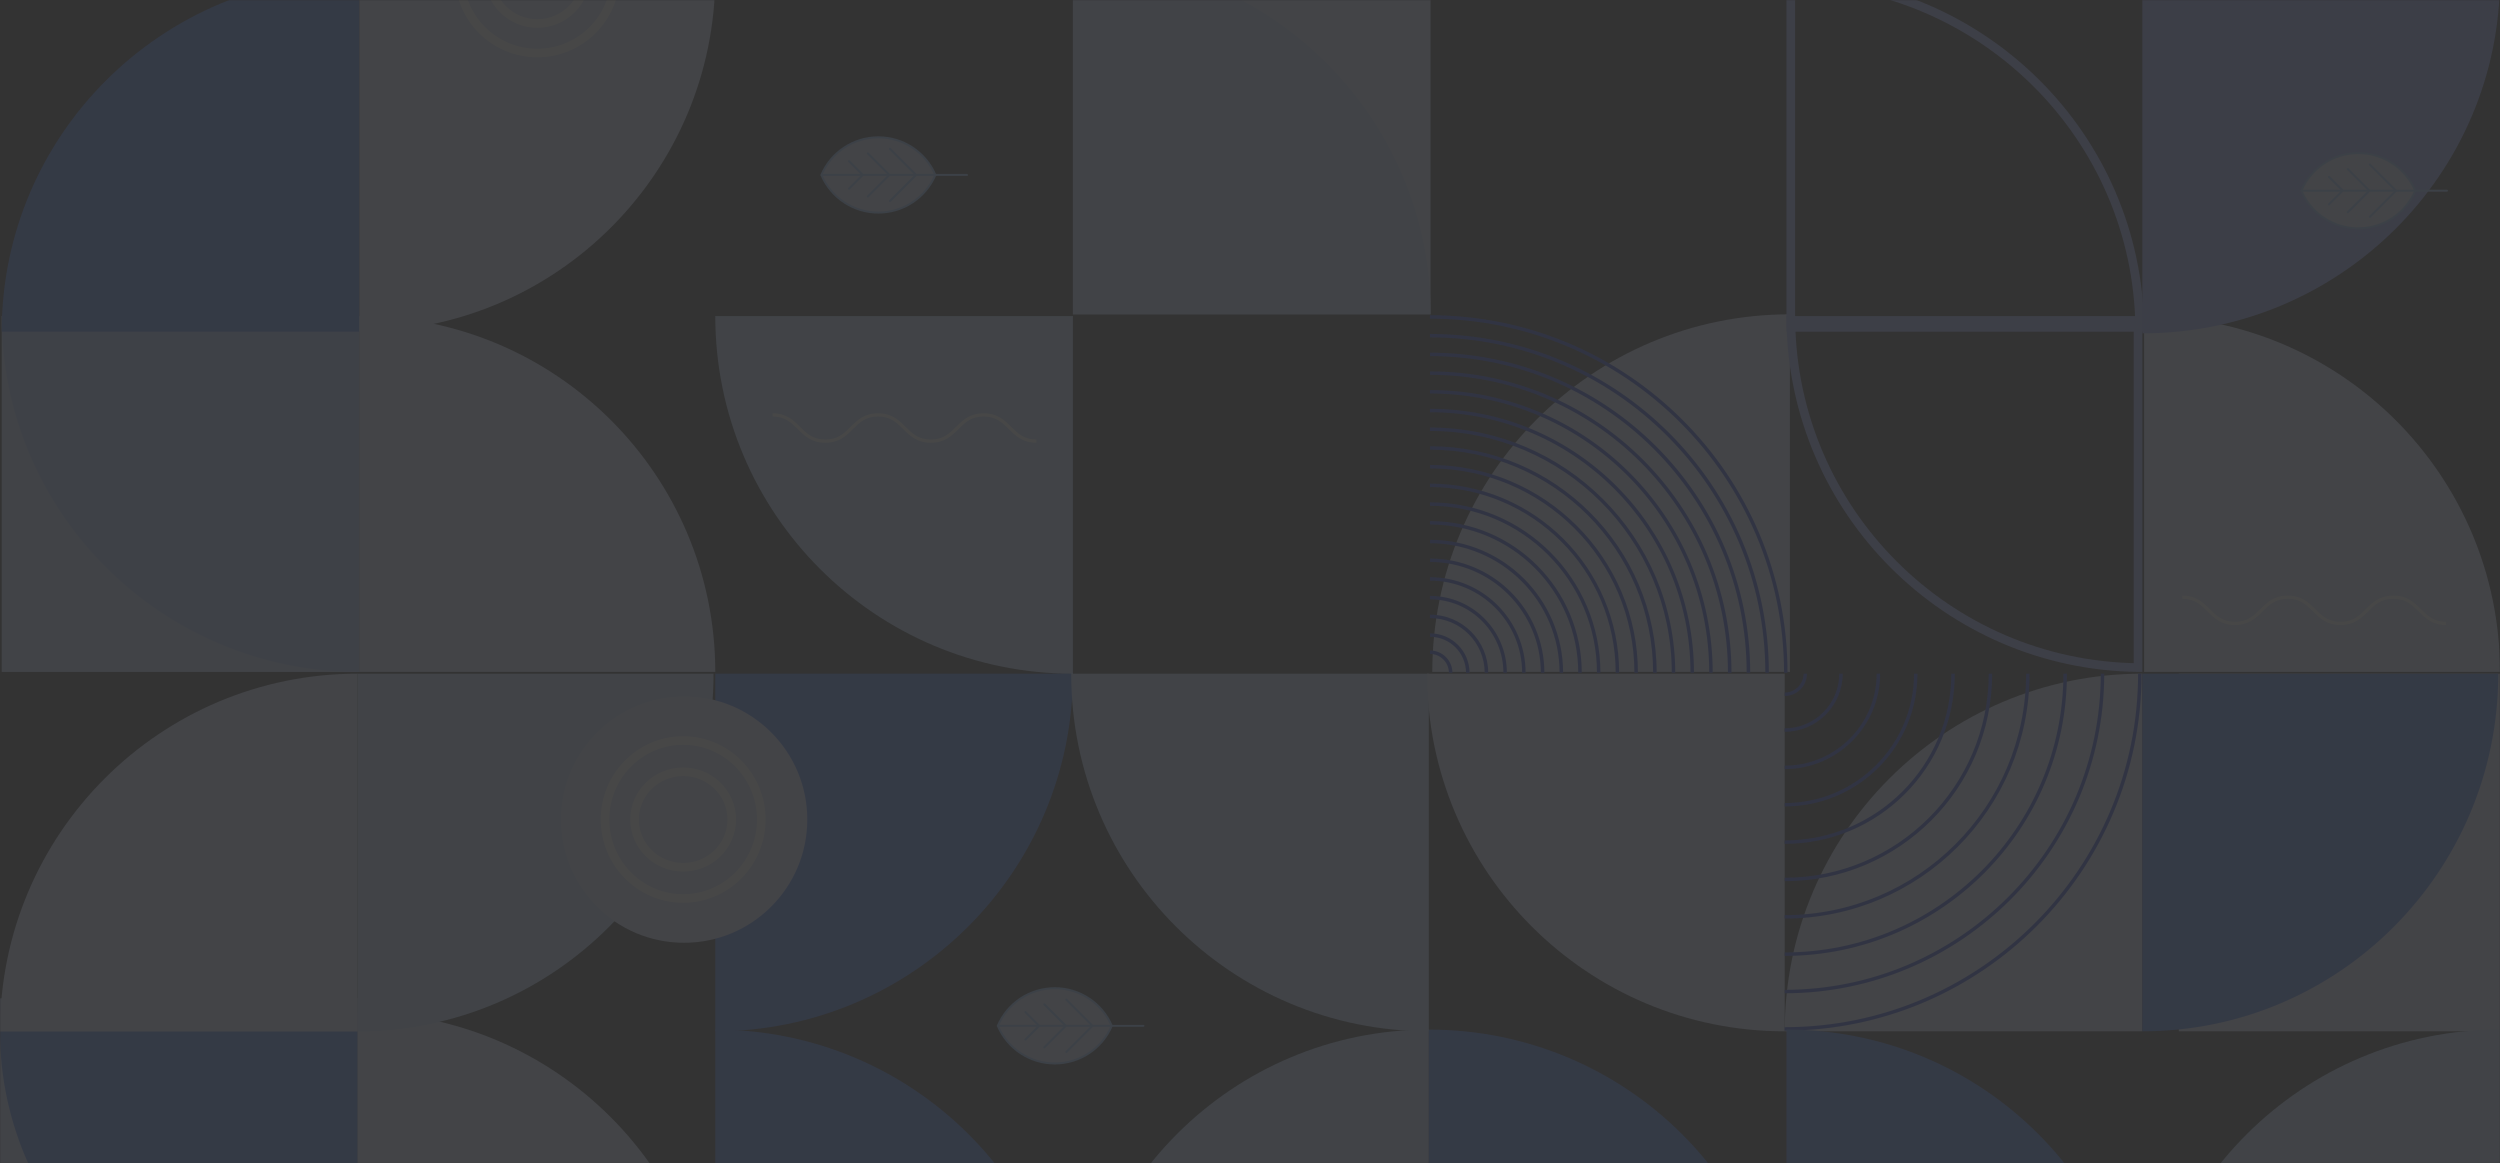 <svg width="1440" height="670" viewBox="0 0 1440 670" fill="none" xmlns="http://www.w3.org/2000/svg">
<rect x="0" y="0" width="1440" height="670" fill="#333333" stroke="none"/>
<mask id="mask0_119_10880" style="mask-type:alpha" maskUnits="userSpaceOnUse" x="0" y="0" width="1440" height="670">
<rect width="1440" height="670" fill="#EFF3F9"/>
</mask>
<g mask="url(#mask0_119_10880)">
<g opacity="0.1">
<path d="M206 575.04H0V789.04H206V575.04Z" fill="#BDD7FF"/>
<path d="M618 798.04H823V593.04C709.766 593.04 618 684.844 618 798.04Z" fill="#BDD7FF"/>
<path d="M618 388.04H412V594.04C525.786 594.04 618 501.788 618 388.04Z" fill="#4278EE"/>
<path d="M823 388.04H617C617 501.826 709.214 594.04 823 594.04V388.04Z" fill="#BDD7FF"/>
<path d="M1440 388.04H1255V594.04H1440V388.04Z" fill="#D3DFFF"/>
<path d="M206 789.04C92.214 789.04 0 701.73 0 594.04H206V789.04Z" fill="#4278EE"/>
<path d="M206 583.04C319.786 583.04 412 675.274 412 789.04H206V583.04Z" fill="#D3DFFF"/>
<path d="M1234 388.04C1120.21 388.04 1028 480.274 1028 594.04H1234V388.04Z" fill="#D3DFFF"/>
<path d="M1234 594.04C1347.23 594.04 1439 501.805 1439 388.04H1234V594.04Z" fill="#4278EE"/>
<path d="M206 594.04H0C0 480.253 92.213 388.04 206 388.04V594.04Z" fill="#D3DFFF"/>
<path d="M206 594.04V388.04H411C411 501.826 319.234 594.04 206 594.04Z" fill="#BDD7FF"/>
<circle cx="394" cy="472.04" r="71" fill="#D3DFFF"/>
<path d="M438.5 472.04C438.5 497.193 418.328 517.54 393.5 517.54C368.672 517.54 348.5 497.193 348.5 472.04C348.5 446.886 368.672 426.54 393.5 426.54C418.328 426.54 438.5 446.886 438.5 472.04Z" stroke="white" stroke-width="5"/>
<path d="M421.5 472.04C421.5 487.189 409.003 499.54 393.5 499.54C377.997 499.54 365.5 487.189 365.5 472.04C365.5 456.891 377.997 444.54 393.5 444.54C409.003 444.54 421.5 456.891 421.5 472.04Z" stroke="white" stroke-width="5"/>
<path d="M1028 594.04C914.214 594.04 822 501.826 822 388.04H1028V594.04Z" fill="#D3DFFF"/>
<path d="M1231.54 388.038C1231.54 500.31 1140.2 591.663 1027.94 591.663V593.659C1141.31 593.659 1233.54 501.423 1233.54 388.038H1231.54Z" fill="#2241D4"/>
<path d="M1210.05 388.038C1210.05 488.45 1128.38 570.13 1027.98 570.13V572.126C1129.49 572.126 1212.04 489.524 1212.04 388.038H1210.05Z" fill="#2241D4"/>
<path d="M1188.52 388.038C1188.52 476.589 1116.48 548.597 1027.98 548.597V550.593C1117.63 550.593 1190.55 477.664 1190.55 388L1188.52 388.038Z" fill="#2241D4"/>
<path d="M1167.03 388.038C1167.03 464.729 1104.66 527.102 1027.98 527.102V529.098C1105.77 529.098 1169.02 465.803 1169.02 388.038H1167.03Z" fill="#2241D4"/>
<path d="M1145.49 388.038C1145.49 452.83 1092.76 505.569 1027.98 505.569V507.565C1093.87 507.603 1147.49 453.943 1147.49 388.038H1145.49Z" fill="#2241D4"/>
<path d="M1123.96 388.038C1123.96 440.969 1080.9 484.074 1027.94 484.074V486.07C1081.98 486.07 1125.96 442.082 1125.96 388.038H1123.96Z" fill="#2241D4"/>
<path d="M1102.47 388.038C1102.47 429.109 1069.04 462.541 1027.98 462.541V464.537C1070.16 464.537 1104.47 430.222 1104.47 388.038H1102.47Z" fill="#2241D4"/>
<path d="M1080.94 388.038C1080.94 417.248 1057.18 441.008 1027.98 441.008V443.004C1058.3 443.004 1082.97 418.323 1082.97 388L1080.94 388.038Z" fill="#2241D4"/>
<path d="M1059.41 388.038C1059.41 405.388 1045.29 419.513 1027.94 419.513V421.509C1046.4 421.509 1061.4 406.501 1061.4 388.038H1059.41Z" fill="#2241D4"/>
<path d="M1038.84 388.038C1038.84 394.026 1033.96 398.901 1027.98 398.901V400.897C1035.08 400.897 1040.83 395.139 1040.83 388.038H1038.84Z" fill="#2241D4"/>
<path d="M1234 798.04H1029V593.04C1142.23 593.04 1234 684.844 1234 798.04Z" fill="#4278EE"/>
<path d="M1029 798.04H823V593.04C936.786 593.04 1029 684.844 1029 798.04Z" fill="#4278EE"/>
<path d="M618 798.04H412V593.04C525.786 593.04 618 684.844 618 798.04Z" fill="#4278EE"/>
<path d="M1440 798.04H1234C1234 684.805 1326.21 593.04 1440 593.04V798.04Z" fill="#BDD7FF"/>
<path d="M607.561 569.196C592.816 569.196 580.177 578.126 574.705 590.881C580.154 603.635 592.816 612.566 607.561 612.566C622.306 612.566 634.945 603.635 640.417 590.881C634.945 578.126 622.283 569.196 607.561 569.196Z" fill="#D3DFFF"/>
<path d="M641.012 590.881L640.92 591.11C635.196 604.482 622.1 613.138 607.561 613.138C593.022 613.138 579.925 604.482 574.201 591.11L574.11 590.881L574.201 590.652C579.925 577.279 593.022 568.624 607.561 568.624C622.1 568.624 635.196 577.279 640.92 590.652L641.012 590.881ZM575.323 590.881C580.91 603.704 593.549 611.993 607.538 611.993C621.55 611.993 634.166 603.727 639.753 590.881C634.166 578.058 621.55 569.768 607.538 569.768C593.549 569.768 580.933 578.058 575.323 590.881Z" fill="#92BEFF"/>
<path d="M658.596 590.308H575.278C574.961 590.308 574.705 590.565 574.705 590.881C574.705 591.197 574.961 591.453 575.278 591.453H658.596C658.912 591.453 659.168 591.197 659.168 590.881C659.168 590.565 658.912 590.308 658.596 590.308Z" fill="#92BEFF"/>
<path d="M598.972 590.471L591.056 582.553C590.832 582.33 590.47 582.33 590.246 582.553C590.022 582.777 590.022 583.139 590.246 583.363L598.163 591.28L598.972 590.471Z" fill="#92BEFF"/>
<path d="M614.306 590.46L601.904 578.058C601.681 577.834 601.318 577.834 601.095 578.058C600.871 578.281 600.871 578.644 601.095 578.867L613.496 591.27L614.306 590.46Z" fill="#92BEFF"/>
<path d="M629.675 590.475L614.634 575.433C614.411 575.209 614.049 575.209 613.825 575.433C613.601 575.656 613.601 576.019 613.825 576.242L628.865 591.284L629.675 590.475Z" fill="#92BEFF"/>
<path d="M597.76 590.839L590.249 598.352C590.026 598.576 590.026 598.939 590.249 599.162C590.473 599.386 590.835 599.386 591.059 599.162L598.57 591.648C598.793 591.424 598.793 591.062 598.569 590.838C598.346 590.615 597.984 590.615 597.76 590.839Z" fill="#92BEFF"/>
<path d="M613.098 590.894L601.101 602.892C600.878 603.116 600.878 603.478 601.101 603.702C601.325 603.925 601.687 603.925 601.911 603.702L613.907 591.704C614.131 591.48 614.131 591.118 613.907 590.894C613.684 590.671 613.321 590.671 613.098 590.894Z" fill="#92BEFF"/>
<path d="M628.45 590.87L613.815 605.507C613.591 605.731 613.591 606.093 613.815 606.317C614.038 606.54 614.4 606.54 614.624 606.317L629.26 591.68C629.483 591.456 629.483 591.094 629.26 590.87C629.036 590.647 628.674 590.647 628.45 590.87Z" fill="#92BEFF"/>
</g>
<g opacity="0.1">
<path d="M1031 181.04C917.214 181.04 825 273.274 825 387.04H1031V181.04Z" fill="#D3DFFF"/>
<path d="M1031.5 -11.445C1141.93 -10.123 1231.15 78.714 1232.48 188.54H1031.5V-11.445Z" stroke="#9BADFF" stroke-width="5"/>
<path d="M207 182.04H1V387.04H207V182.04Z" fill="#BDD7FF"/>
<path d="M207 387.04C93.214 387.04 1 295.253 1 182.04H207V387.04Z" fill="#A7C0FF"/>
<path d="M1231.5 384.524C1121.63 383.196 1032.84 294.388 1031.52 184.54H1231.5V384.524Z" stroke="#9BADFF" stroke-width="5"/>
<path d="M207 182.04C320.234 182.04 412 273.827 412 387.04H207V182.04Z" fill="#D3DFFF"/>
<path d="M1235 182.04C1348.23 182.04 1440 273.827 1440 387.04H1235V182.04Z" fill="#D3DFFF"/>
<path d="M618 388.04C504.214 388.04 412 295.826 412 182.04H618V388.04Z" fill="#BDD7FF"/>
<path d="M1234 192V-13H1440C1440 100.234 1347.79 192 1234 192Z" fill="#8FA3FF"/>
<path d="M1027.61 387.532C1027.61 275.068 936.117 183.562 823.665 183.562V181.566C937.23 181.566 1029.61 273.955 1029.61 387.532H1027.61Z" fill="#2241D4"/>
<path d="M1016.83 387.532C1016.83 281.018 930.168 194.348 823.665 194.348V192.352C931.281 192.352 1018.86 279.905 1018.86 387.57L1016.83 387.532Z" fill="#2241D4"/>
<path d="M1006.08 387.532C1006.08 286.967 924.258 205.134 823.704 205.134V203.138C925.371 203.138 1008.12 285.854 1008.12 387.571L1006.08 387.532Z" fill="#2241D4"/>
<path d="M995.298 387.532C995.298 292.878 918.309 215.919 823.704 215.919V213.923C919.422 213.923 997.333 291.803 997.333 387.57L995.298 387.532Z" fill="#2241D4"/>
<path d="M984.514 387.532C984.514 298.828 912.36 226.667 823.665 226.667V224.671C913.473 224.671 986.51 297.715 986.51 387.532H984.514Z" fill="#2241D4"/>
<path d="M973.729 387.532C973.729 304.777 906.412 237.452 823.665 237.452V235.456C907.525 235.456 975.725 303.702 975.725 387.532H973.729Z" fill="#2241D4"/>
<path d="M962.945 387.532C962.945 310.727 900.463 248.238 823.665 248.238V246.242C901.576 246.242 964.94 309.652 964.94 387.571L962.945 387.532Z" fill="#2241D4"/>
<path d="M952.198 387.532C952.198 316.676 894.552 259.024 823.704 259.024V257.028C895.665 257.028 954.232 315.601 954.232 387.57L952.198 387.532Z" fill="#2241D4"/>
<path d="M941.414 387.532C941.414 322.625 888.603 269.81 823.704 269.81V267.814C889.716 267.814 943.448 321.551 943.448 387.57L941.414 387.532Z" fill="#2241D4"/>
<path d="M930.629 387.532C930.629 328.537 882.655 280.557 823.665 280.557V278.561C883.729 278.561 932.625 327.462 932.625 387.532H930.629Z" fill="#2241D4"/>
<path d="M919.844 387.532C919.844 334.486 876.706 291.343 823.665 291.343V289.347C877.819 289.347 921.84 333.411 921.84 387.532H919.844Z" fill="#2241D4"/>
<path d="M909.06 387.532C909.06 340.436 870.757 302.129 823.665 302.129V300.133C871.87 300.133 911.094 339.361 911.094 387.532H909.06Z" fill="#2241D4"/>
<path d="M898.313 387.532C898.313 346.385 864.847 312.915 823.704 312.915V310.919C865.96 310.919 900.348 345.31 900.348 387.571L898.313 387.532Z" fill="#2241D4"/>
<path d="M887.529 387.532C887.529 352.334 858.898 323.7 823.704 323.7V321.704C860.011 321.704 889.563 351.26 889.563 387.57L887.529 387.532Z" fill="#2241D4"/>
<path d="M876.744 387.532C876.744 358.284 852.949 334.448 823.665 334.448V332.452C854.023 332.452 878.74 357.171 878.74 387.532H876.744Z" fill="#2241D4"/>
<path d="M865.959 387.532C865.959 364.195 847 345.234 823.665 345.234V343.238C848.113 343.238 867.955 363.12 867.955 387.532H865.959Z" fill="#2241D4"/>
<path d="M855.175 387.532C855.175 370.144 841.051 356.019 823.665 356.019V354.023C842.164 354.023 857.209 369.07 857.209 387.532H855.175Z" fill="#2241D4"/>
<path d="M844.429 387.532C844.429 376.094 835.141 366.805 823.704 366.805V364.809C836.254 364.809 846.463 375.019 846.463 387.57L844.429 387.532Z" fill="#2241D4"/>
<path d="M834.565 387.532C834.565 381.544 829.691 376.67 823.704 376.67V374.674C830.804 374.674 836.599 380.47 836.599 387.57L834.565 387.532Z" fill="#2241D4"/>
<path d="M597 255.04C588.992 255.04 585.007 251.073 581.099 247.22C577.344 243.48 573.78 239.928 566.577 239.928C559.374 239.928 555.81 243.48 552.055 247.22C548.185 251.073 544.162 255.04 536.154 255.04C528.146 255.04 524.161 251.073 520.291 247.22C516.536 243.48 512.973 239.928 505.769 239.928C498.566 239.928 495.003 243.48 491.248 247.22C487.378 251.073 483.354 255.04 475.385 255.04C467.377 255.04 463.392 251.073 459.522 247.22C455.767 243.48 452.203 239.928 445 239.928V238.04C453.008 238.04 456.993 242.006 460.863 245.86C464.618 249.6 468.181 253.151 475.385 253.151C482.588 253.151 486.151 249.6 489.906 245.86C493.776 242.006 497.8 238.04 505.769 238.04C513.777 238.04 517.762 242.006 521.632 245.86C525.387 249.6 528.951 253.151 536.154 253.151C543.357 253.151 546.921 249.6 550.676 245.86C554.546 242.006 558.569 238.04 566.577 238.04C574.585 238.04 578.57 242.006 582.478 245.86C586.233 249.6 589.797 253.151 597 253.151V255.04Z" fill="white"/>
<path d="M1409 360.04C1400.99 360.04 1397.01 356.073 1393.1 352.22C1389.34 348.48 1385.78 344.928 1378.58 344.928C1371.37 344.928 1367.81 348.48 1364.06 352.22C1360.19 356.073 1356.16 360.04 1348.15 360.04C1340.15 360.04 1336.16 356.073 1332.29 352.22C1328.54 348.48 1324.97 344.928 1317.77 344.928C1310.57 344.928 1307 348.48 1303.25 352.22C1299.38 356.073 1295.35 360.04 1287.38 360.04C1279.38 360.04 1275.39 356.073 1271.52 352.22C1267.77 348.48 1264.2 344.928 1257 344.928V343.04C1265.01 343.04 1268.99 347.006 1272.86 350.86C1276.62 354.6 1280.18 358.151 1287.38 358.151C1294.59 358.151 1298.15 354.6 1301.91 350.86C1305.78 347.006 1309.8 343.04 1317.77 343.04C1325.78 343.04 1329.76 347.006 1333.63 350.86C1337.39 354.6 1340.95 358.151 1348.15 358.151C1355.36 358.151 1358.92 354.6 1362.68 350.86C1366.55 347.006 1370.57 343.04 1378.58 343.04C1386.59 343.04 1390.57 347.006 1394.48 350.86C1398.23 354.6 1401.8 358.151 1409 358.151V360.04Z" fill="white"/>
<path d="M207 191.04H1C1 77.805 93.213 -13.96 207 -13.96V191.04Z" fill="#4278EE"/>
<path d="M207 191.04V-13.96H412C412 99.274 320.234 191.04 207 191.04Z" fill="#D3DFFF"/>
<circle cx="310" cy="-13.96" r="71" fill="#D3DFFF"/>
<circle cx="309.5" cy="-14.46" r="45" stroke="white" stroke-width="5"/>
<circle cx="309.5" cy="-14.46" r="28" stroke="white" stroke-width="5"/>
<path d="M824 -23.96H618V181.04H824V-23.96Z" fill="#D3DFFF"/>
<path d="M824 181.04H618V-23.96C731.786 -23.96 824 67.844 824 181.04Z" fill="#BDD7FF"/>
<path d="M505.943 79.09C491.198 79.09 478.56 88.02 473.088 100.774C478.537 113.529 491.198 122.459 505.943 122.459C520.688 122.459 533.327 113.529 538.799 100.774C533.327 88.02 520.666 79.09 505.943 79.09Z" fill="#D3DFFF"/>
<path d="M539.394 100.774L539.303 101.003C533.579 114.376 520.482 123.032 505.943 123.032C491.405 123.032 478.308 114.376 472.584 101.003L472.492 100.774L472.584 100.545C478.308 87.173 491.405 78.517 505.943 78.517C520.482 78.517 533.579 87.173 539.303 100.545L539.394 100.774ZM473.706 100.774C479.293 113.597 491.931 121.887 505.921 121.887C519.933 121.887 532.549 113.62 538.135 100.774C532.549 87.951 519.933 79.662 505.921 79.662C491.931 79.662 479.315 87.951 473.706 100.774Z" fill="#92BEFF"/>
<path d="M556.979 100.202H473.66C473.344 100.202 473.088 100.458 473.088 100.774C473.088 101.091 473.344 101.347 473.66 101.347H556.979C557.295 101.347 557.551 101.091 557.551 100.774C557.551 100.458 557.295 100.202 556.979 100.202Z" fill="#92BEFF"/>
<path d="M497.355 100.364L489.438 92.447C489.215 92.223 488.852 92.223 488.629 92.447C488.405 92.67 488.405 93.033 488.629 93.256L496.545 101.174L497.355 100.364Z" fill="#92BEFF"/>
<path d="M512.688 100.354L500.287 87.951C500.063 87.728 499.701 87.728 499.477 87.951C499.254 88.175 499.254 88.538 499.477 88.761L511.879 101.164L512.688 100.354Z" fill="#92BEFF"/>
<path d="M528.057 100.368L513.017 85.326C512.793 85.103 512.431 85.103 512.208 85.326C511.984 85.55 511.984 85.912 512.208 86.136L527.248 101.178L528.057 100.368Z" fill="#92BEFF"/>
<path d="M496.143 100.732L488.632 108.246C488.408 108.47 488.408 108.832 488.632 109.056C488.855 109.279 489.218 109.279 489.441 109.056L496.952 101.542C497.176 101.318 497.176 100.956 496.952 100.732C496.729 100.509 496.366 100.509 496.143 100.732Z" fill="#92BEFF"/>
<path d="M511.481 100.788L499.484 112.786C499.26 113.009 499.26 113.372 499.484 113.595C499.707 113.819 500.07 113.819 500.293 113.595L512.29 101.598C512.514 101.374 512.514 101.012 512.29 100.788C512.066 100.564 511.704 100.564 511.481 100.788Z" fill="#92BEFF"/>
<path d="M526.833 100.764L512.197 115.401C511.974 115.625 511.974 115.987 512.197 116.211C512.421 116.434 512.783 116.434 513.007 116.211L527.642 101.573C527.866 101.35 527.866 100.987 527.642 100.764C527.419 100.54 527.056 100.54 526.833 100.764Z" fill="#92BEFF"/>
<path d="M1358.4 88.157C1343.66 88.157 1331.02 97.087 1325.55 109.842C1330.99 122.596 1343.66 131.527 1358.4 131.527C1373.15 131.527 1385.78 122.596 1391.26 109.842C1385.78 97.087 1373.12 88.157 1358.4 88.157Z" fill="#D3DFFF"/>
<path d="M1391.85 109.842L1391.76 110.071C1386.04 123.443 1372.94 132.099 1358.4 132.099C1343.86 132.099 1330.77 123.443 1325.04 110.071L1324.95 109.842L1325.04 109.613C1330.77 96.24 1343.86 87.585 1358.4 87.585C1372.94 87.585 1386.04 96.24 1391.76 109.613L1391.85 109.842ZM1326.16 109.842C1331.75 122.665 1344.39 130.954 1358.38 130.954C1372.39 130.954 1385.01 122.688 1390.59 109.842C1385.01 97.019 1372.39 88.729 1358.38 88.729C1344.39 88.729 1331.77 97.019 1326.16 109.842Z" fill="#92BEFF"/>
<path d="M1409.44 109.269H1326.12C1325.8 109.269 1325.55 109.526 1325.55 109.842C1325.55 110.158 1325.8 110.414 1326.12 110.414H1409.44C1409.75 110.414 1410.01 110.158 1410.01 109.842C1410.01 109.526 1409.75 109.269 1409.44 109.269Z" fill="#92BEFF"/>
<path d="M1349.81 109.432L1341.9 101.514C1341.67 101.291 1341.31 101.291 1341.09 101.514C1340.86 101.738 1340.86 102.1 1341.09 102.324L1349 110.241L1349.81 109.432Z" fill="#92BEFF"/>
<path d="M1365.15 109.422L1352.74 97.019C1352.52 96.795 1352.16 96.795 1351.93 97.019C1351.71 97.243 1351.71 97.605 1351.93 97.829L1364.34 110.231L1365.15 109.422Z" fill="#92BEFF"/>
<path d="M1380.51 109.436L1365.47 94.394C1365.25 94.17 1364.89 94.17 1364.66 94.394C1364.44 94.617 1364.44 94.98 1364.66 95.203L1379.71 110.245L1380.51 109.436Z" fill="#92BEFF"/>
<path d="M1348.6 109.8L1341.09 117.314C1340.87 117.537 1340.87 117.9 1341.09 118.123C1341.31 118.347 1341.67 118.347 1341.9 118.123L1349.41 110.609C1349.63 110.386 1349.63 110.023 1349.41 109.8C1349.19 109.576 1348.82 109.576 1348.6 109.8Z" fill="#92BEFF"/>
<path d="M1363.94 109.855L1351.94 121.853C1351.72 122.077 1351.72 122.439 1351.94 122.663C1352.16 122.886 1352.53 122.886 1352.75 122.663L1364.75 110.665C1364.97 110.441 1364.97 110.079 1364.75 109.855C1364.52 109.632 1364.16 109.632 1363.94 109.855Z" fill="#92BEFF"/>
<path d="M1379.29 109.831L1364.65 124.468C1364.43 124.692 1364.43 125.054 1364.65 125.278C1364.88 125.502 1365.24 125.502 1365.46 125.278L1380.1 110.641C1380.32 110.417 1380.32 110.055 1380.1 109.831C1379.88 109.608 1379.51 109.608 1379.29 109.831Z" fill="#92BEFF"/>
</g>
</g>
</svg>
